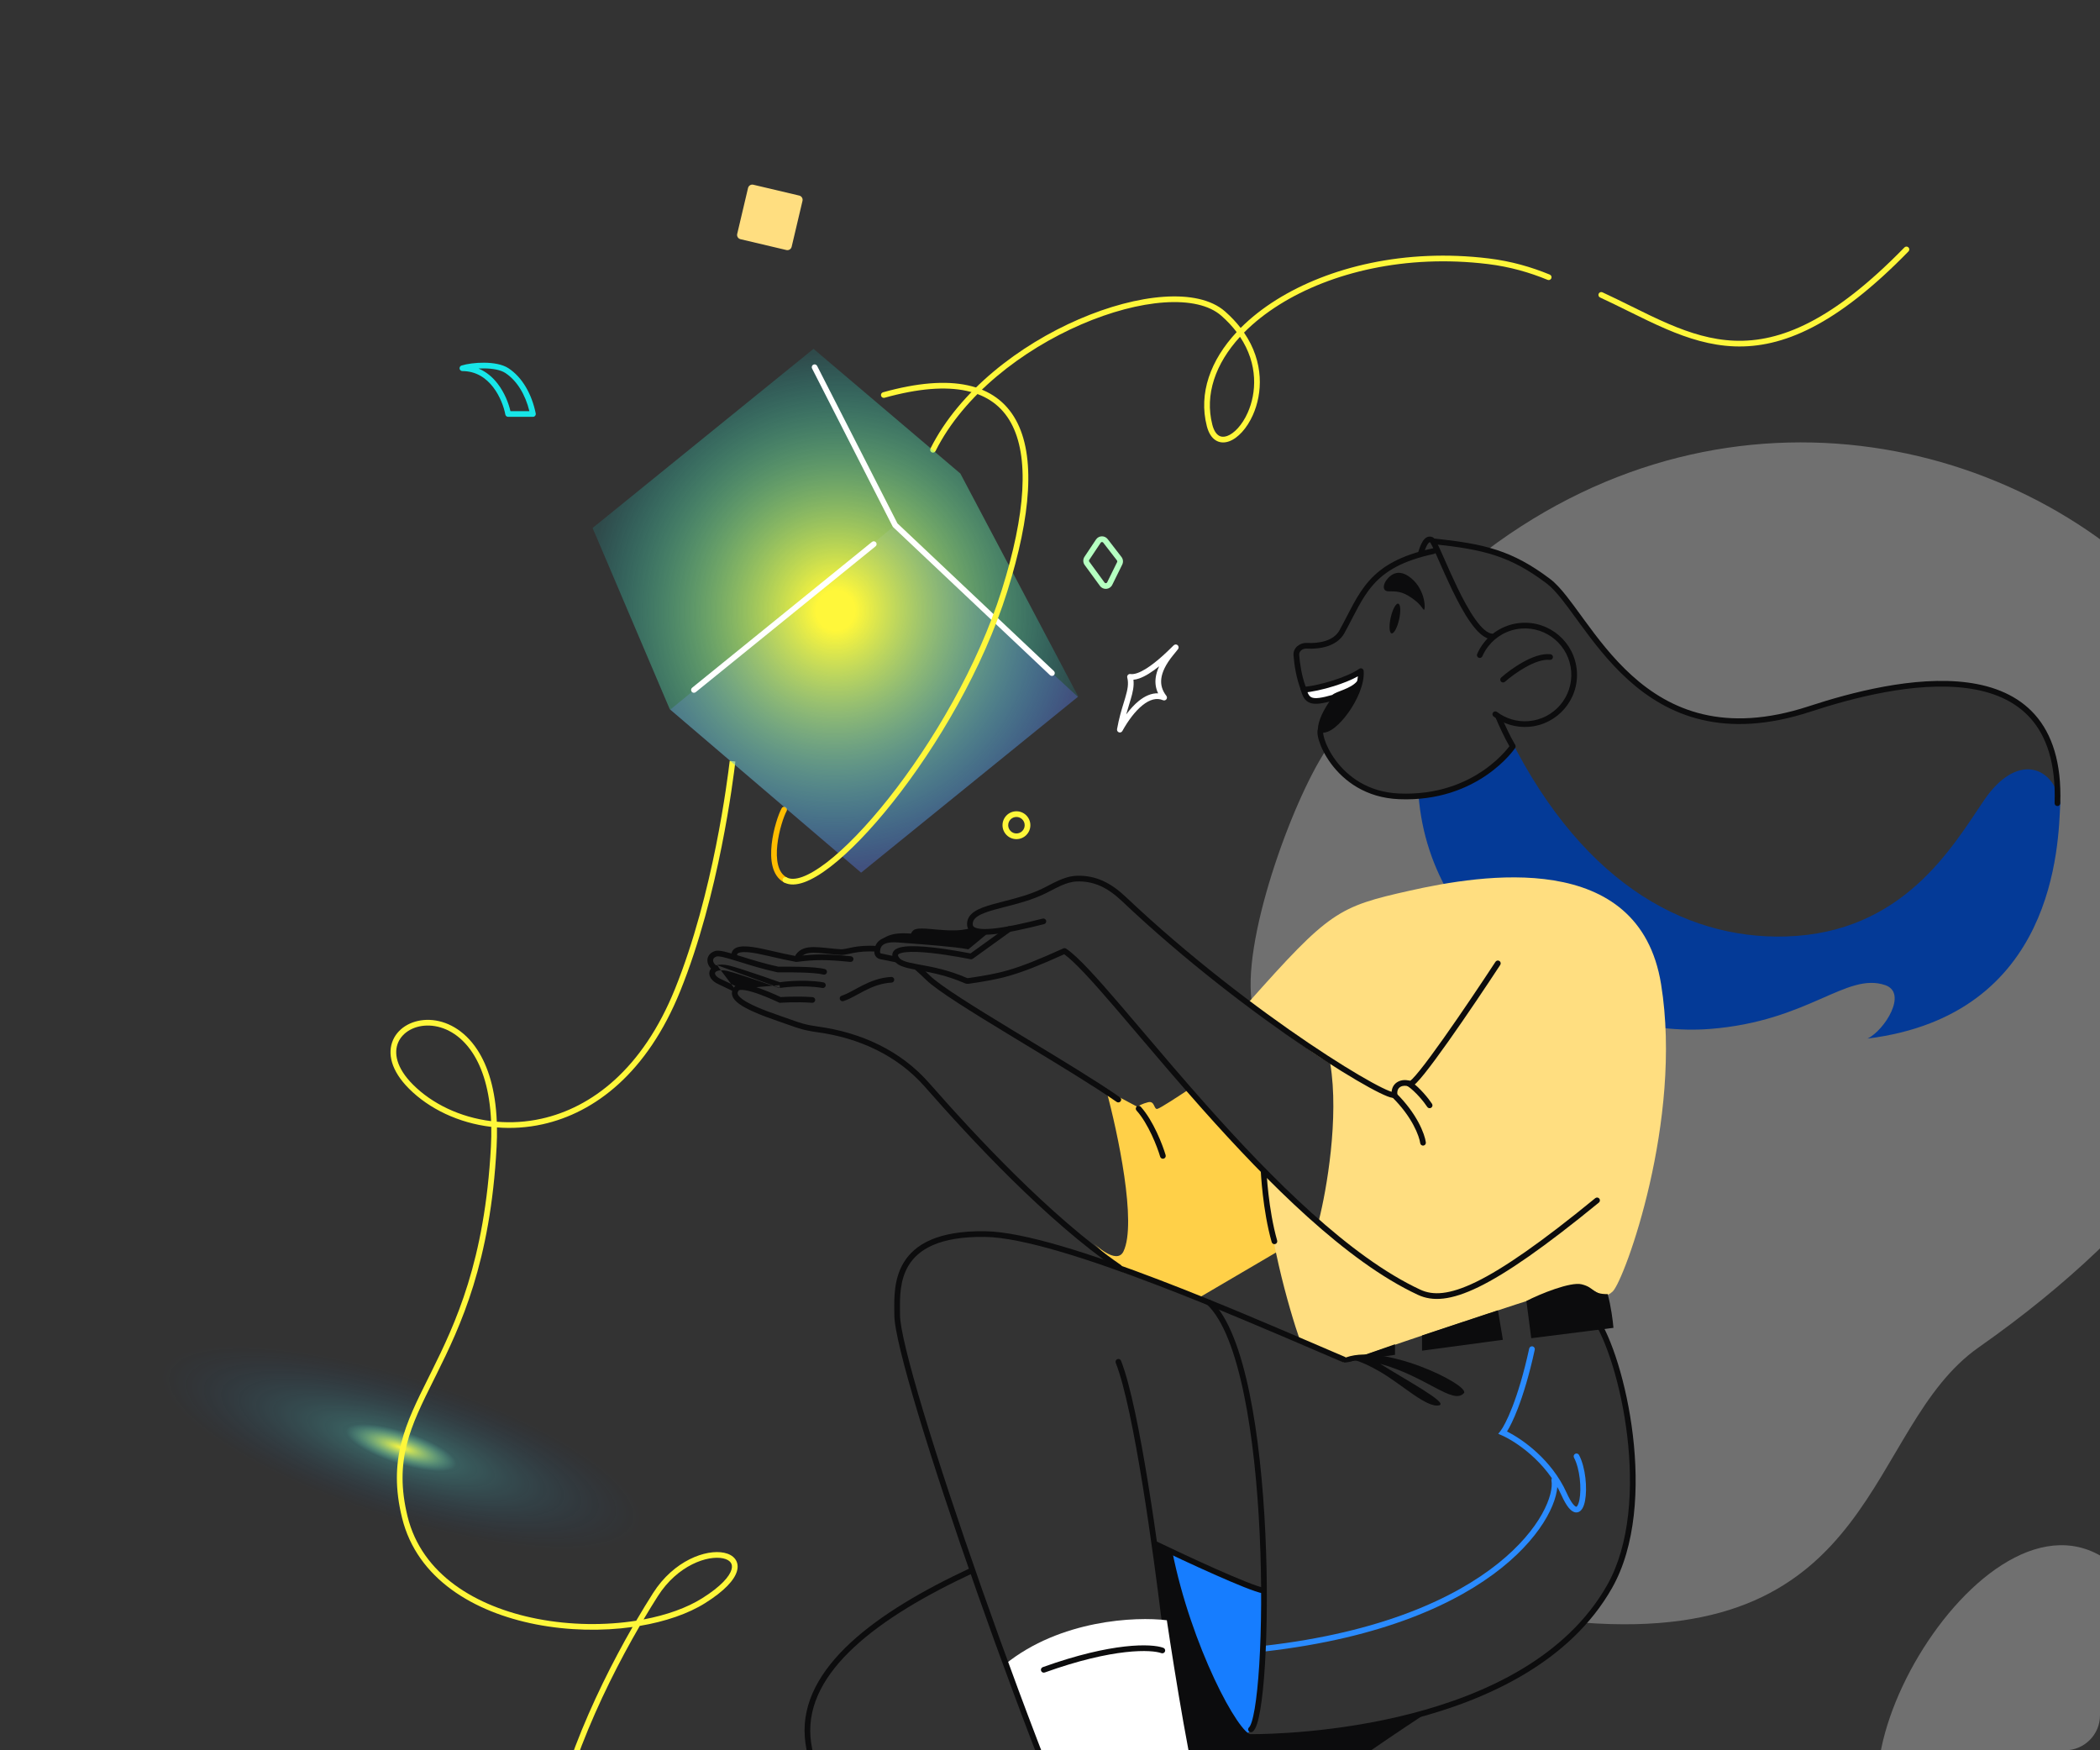 <svg fill="none" height="400" viewBox="0 0 480 400" width="480" xmlns="http://www.w3.org/2000/svg" xmlns:xlink="http://www.w3.org/1999/xlink"><rect x="0" y="0" width="480" height="400" fill="#333333" stroke="none"/><radialGradient id="a" cx="0" cy="0" gradientTransform="matrix(-4.975 15.43 -54.734 -17.649 91.708 330.828)" gradientUnits="userSpaceOnUse" r="1"><stop offset="0" stop-color="#fff73a"/><stop offset=".229" stop-color="#50fdff" stop-opacity=".21"/><stop offset="1" stop-color="#0643a3" stop-opacity="0"/></radialGradient><radialGradient id="b" cx="0" cy="0" gradientTransform="matrix(-6.129 58.638 -56.894 -5.947 190.995 139.531)" gradientUnits="userSpaceOnUse" r="1"><stop offset=".078" stop-color="#fff73a"/><stop offset="1" stop-color="#17e6e8" stop-opacity=".13"/></radialGradient><clipPath id="c"><rect height="400" rx="8" width="480"/></clipPath><g clip-path="url(#c)"><path d="m439.088 423.936c29.783 10.378 62.575-52.445 43.152-66.997-29.08-21.787-72.935 56.618-43.152 66.997z" fill="#fff" fill-opacity=".3"/><path clip-rule="evenodd" d="m436.215 56.535c.257.251.263.662.012.919-16.51 16.933-28.842 22.116-39.796 21.705-5.457-.205-10.516-1.797-15.51-3.931-2.898-1.239-5.823-2.684-8.795-4.152-2.107-1.041-4.237-2.093-6.397-3.091-.326-.151-.468-.537-.317-.863.15-.326.537-.468.862-.317 2.236 1.033 4.385 2.095 6.492 3.137 2.929 1.448 5.778 2.857 8.666 4.091 4.922 2.104 9.815 3.631 15.048 3.827 10.425.391 22.423-4.499 38.816-21.313.251-.257.662-.262.919-.012z" fill="#fff73a" fill-rule="evenodd"/><path d="m146.443 348.477c-2.748 8.521-29.481 7.528-59.71-2.219-30.229-9.748-52.507-24.557-49.759-33.079s29.481-7.528 59.71 2.219c30.229 9.747 52.506 24.557 49.759 33.079z" fill="url(#a)"/><path clip-rule="evenodd" d="m179.549 184.452c.314.173.429.568.257.883-.639 1.165-1.773 4.443-2.135 7.752-.18 1.649-.163 3.255.175 4.585.335 1.322.969 2.31 1.983 2.851.316.17.436.563.266.88-.169.317-.563.436-.879.267-1.439-.769-2.238-2.133-2.63-3.679-.391-1.538-.396-3.317-.207-5.046.377-3.446 1.552-6.895 2.287-8.235.173-.315.568-.43.883-.258z" fill="#ffbd00" fill-rule="evenodd"/><path clip-rule="evenodd" d="m268.319 149.525c-.062.075-.127.155-.194.238-1.682 2.066-2.496 3.821-2.683 5.318-.183 1.471.231 2.76 1.154 3.94.183.234.184.562.004.797-.181.235-.498.318-.771.202-1.454-.621-3.051-.165-4.714 1.178-1.659 1.339-3.254 3.47-4.58 5.867-.154.278-.486.404-.785.298-.3-.106-.479-.413-.424-.726.445-2.512 1.047-4.475 1.544-6.095.12-.392.234-.764.339-1.118.54-1.839.8-3.174.45-4.59-.053-.212.005-.436.152-.596.148-.161.367-.236.582-.201.417.067.936 0 1.551-.212.61-.209 1.274-.547 1.96-.971 1.373-.849 2.77-2.003 3.914-3.035.86-.776 1.555-1.46 1.994-1.893.146-.144.264-.261.351-.343.041-.04.083-.079.12-.11.015-.014.046-.04.083-.065.016-.01.059-.04.12-.065.029-.013.091-.037.174-.048.076-.009.251-.018.43.095.202.127.277.321.297.453.018.117 0 .209-.009.248-.019.081-.05.14-.058.157-.023.045-.048.082-.06.099-.029.042-.066.092-.105.142-.14.18-.414.517-.836 1.036zm-9.248 5.821c.173 1.469-.154 2.873-.615 4.444-.11.373-.228.758-.35 1.158-.22.716-.455 1.482-.685 2.323.894-1.203 1.863-2.266 2.877-3.084 1.36-1.098 2.872-1.807 4.416-1.738-.512-1.072-.722-2.247-.562-3.529.107-.853.374-1.738.809-2.661-.757.608-1.564 1.2-2.373 1.701-.736.455-1.49.843-2.222 1.095-.429.147-.865.252-1.295.291z" fill="#fff" fill-rule="evenodd"/><path d="m303.15 171.324c-7.841 11.761-19.773 44.585-16.846 58.715l47.893-18.938-2.333-29.092c-1.052.228-5.023.549-12.488 0s-14.401-6.142-16.226-10.685z" fill="#fff" fill-opacity=".3"/><path d="m361.904 370.827c67.905 5.211 64.283-44.611 90.358-62.898 164.516-115.378 0-267.075-112.641-182.01 1.471.555 10.286 3.346 15.616 7.548 5.378 4.238 10.078 17.944 22.917 25.647 10.738 6.443 19.574 7.78 45.642.171 26.152-7.633 39.864 1.042 43.922 9.017 2.688 5.283 3.348 22.291 1.978 25.785l-25.446 25.957-66.096 9.832-5.037 25.622-8.284 46.59c1.845 2.699 6.668 12.149 8.284 28.696 1.438 14.728-2.523 30.438-11.213 40.043z" fill="#fff" fill-opacity=".3"/><path d="m390.796 235.154c-27.613 2.123-63.819-17.729-66.569-53.5 4.907.198 14.391-3.189 21.343-10.891-.464-1.897-1.585-4.455-2.1-5.58-.089-.19-.178-.381-.266-.572 0 0 .102.213.266.572 16.823 35.887 41.101 49.542 64.76 48.832 26.838-.806 38.035-20.513 45.325-31.215s15.634-7.973 17.367.583c-.417 9.753-1.112 48.622-44.058 53.969 3.91-1.906 9.266-10.448 4.023-12.221-8.913-3.015-17.485 8.284-40.091 10.023z" fill="#043a97"/><path clip-rule="evenodd" d="m327.126 123.645c.038-.357.359-.615.716-.577 5.756.62 10.208 1.291 14.307 2.632 4.111 1.346 7.839 3.356 12.174 6.622 1.22.919 2.446 2.279 3.721 3.887 1.038 1.309 2.132 2.811 3.297 4.413.27.371.544.747.822 1.128 2.968 4.062 6.439 8.649 10.826 12.617 4.382 3.963 9.666 7.295 16.251 8.855 6.584 1.558 14.518 1.357 24.221-1.826 9.598-3.148 24.187-7.011 36.256-5.418 6.05.798 11.535 2.977 15.423 7.37 3.891 4.398 6.098 10.921 5.782 20.236-.012.358-.312.639-.671.627s-.64-.313-.628-.671c.309-9.093-1.849-15.254-5.457-19.331-3.612-4.081-8.76-6.169-14.619-6.942-11.751-1.551-26.091 2.219-35.681 5.365-9.894 3.245-18.073 3.477-24.925 1.855-6.85-1.622-12.323-5.086-16.824-9.156-4.495-4.065-8.032-8.748-11.004-12.814-.282-.386-.558-.766-.83-1.14-1.165-1.6-2.238-3.075-3.257-4.36-1.26-1.588-2.403-2.842-3.485-3.657-4.245-3.198-7.847-5.132-11.797-6.424-3.961-1.297-8.299-1.957-14.041-2.575-.357-.039-.615-.359-.577-.716z" fill="#0c0c0d" fill-rule="evenodd"/><path clip-rule="evenodd" d="m342.271 163.319c.332-.136.712.023.848.355.565 1.382 2.046 4.584 3.118 6.404.183.309.08.708-.229.89-.31.182-.708.079-.89-.23-1.116-1.892-2.623-5.157-3.202-6.571-.136-.333.023-.712.355-.848z" fill="#0c0c0d" fill-rule="evenodd"/><path d="m317.316 135.131c-1.512-.036-1.306-1.989.426-3.457 1.192-1.01 2.811-1.174 4.793.448 3.445 2.82 3.314 7.548 2.9 7.221-.414-.328-.613-1.191-2.704-2.659-2.333-1.639-3.583-1.509-5.415-1.553z" fill="#0c0c0d"/><path clip-rule="evenodd" d="m255.392 310.612c.334-.132.711.031.843.365 2.151 5.44 4.342 16.634 6.21 28.162 1.872 11.556 3.432 23.537 4.305 30.606.045.357-.209.681-.565.725s-.681-.209-.725-.565c-.872-7.063-2.43-19.025-4.298-30.559-1.874-11.562-4.047-22.607-6.136-27.891-.132-.334.032-.711.366-.843z" fill="#0c0c0d" fill-rule="evenodd"/><path clip-rule="evenodd" d="m222.581 358.705c.152.326.011.712-.315.864-10.637 4.954-20.205 10.543-26.96 16.793-6.757 6.25-10.616 13.081-10.053 20.54.513 6.793 4.855 16.673 11.703 28.469 6.829 11.765 16.086 25.333 26.314 39.47 10.226 14.135 21.413 28.826 32.098 42.836l1.074 1.408c10.289 13.491 20.067 26.311 28.001 37.329.209.291.143.697-.148.907s-.697.144-.907-.148c-7.923-11.003-17.691-23.81-27.986-37.308l-1.068-1.4c-10.683-14.008-21.88-28.712-32.117-42.862-10.236-14.149-19.523-27.758-26.385-39.579-6.843-11.789-11.338-21.901-11.876-29.024-.605-8.02 3.568-15.21 10.467-21.593 6.9-6.383 16.61-12.04 27.295-17.016.325-.152.712-.011.863.314z" fill="#0c0c0d" fill-rule="evenodd"/><path d="m264.57 253.41c.701-.191 4.86-2.91 6.851-4.246 8.906 9.582 23.035 25.68 29.731 31.51l-27.177 15.941-17.192-5.872-6.775-6.591s5.206 5.065 6.775 1.858c3.134-6.409-1.307-27.235-3.919-36.846l7.088 3.768c.292-.212 1.194-.717 2.468-1.035 1.593-.398 1.274 1.752 2.15 1.513z" fill="#ffd048"/><path d="m322.205 203.553c-16.373 3.675-18.298 4.692-37.01 25.744 4.532 3.841 14.317 11.154 18.86 13.77 2.064 12.383-.86 28.993-2.58 35.75 0 0-5.959-4.074-12.162-11.425 0 13.268 5.276 31.649 7.913 39.182l9.896 4.722c16.658-5.689 50.683-17.145 53.521-17.449 3.548-.38 5.335 3.934 8.008 1.26 2.673-2.673 16.039-39.094 11.027-70.169s-41.1-25.061-57.473-21.385z" fill="#ffde80"/><path clip-rule="evenodd" d="m168.086 174.047c-.49 4.018-3.711 30.442-12.598 52.444-7.556 18.707-19.539 27.799-31.439 30.44-3.539.785-7.065.998-10.455.726.024 1.414-.003 2.897-.085 4.453-1.391 26.363-8.187 40.814-13.781 52.059-.195.391-.388.779-.58 1.163-5.29 10.608-9.156 18.362-5.987 31.245 3.258 13.245 15.661 20.659 29.618 23.377 7.597 1.479 15.571 1.547 22.64.434 1.322-2.26 2.612-4.369 3.837-6.295 2.394-3.763 5.433-6.277 8.376-7.749 2.928-1.464 5.809-1.919 7.887-1.483 1.039.217 1.941.673 2.503 1.411.581.761.728 1.727.426 2.784-.295 1.035-1.019 2.167-2.189 3.37-1.175 1.208-2.831 2.521-5.045 3.914-3.929 2.474-9.154 4.252-14.98 5.232-9.085 15.64-19.458 38.171-20.571 57.454-.643 11.127 1.803 21.065 9.239 28.01 7.448 6.955 20.037 11.037 39.973 10.13l.059 1.298c-20.101.915-33.107-3.182-40.919-10.478-7.824-7.307-10.305-17.694-9.65-29.035 1.108-19.204 11.22-41.451 20.221-57.125-6.983.976-14.71.834-22.055-.596-14.169-2.759-27.197-10.375-30.633-24.343-3.284-13.351.777-21.492 6.053-32.069.202-.406.407-.815.612-1.229 5.552-11.16 12.268-25.43 13.647-51.548.083-1.584.108-3.087.081-4.513-7.459-.88-14.169-4.104-18.789-8.711-4.128-4.116-4.999-8.12-3.662-11.147 1.321-2.99 4.679-4.736 8.381-4.589 3.732.148 7.855 2.201 10.886 6.835 2.431 3.716 4.152 9.074 4.449 16.434 3.304.279 6.748.08 10.21-.688 11.416-2.534 23.093-11.28 30.516-29.658 8.822-21.843 12.027-48.134 12.513-52.124l.001-.002 1.29.157zm-55.836 82.167c-.311-7.086-1.978-12.144-4.23-15.587-2.821-4.313-6.574-6.117-9.85-6.247-3.305-.131-6.085 1.427-7.14 3.815-1.038 2.35-.523 5.798 3.39 9.702 4.366 4.353 10.728 7.437 17.829 8.317zm34.848 113.884c5.237-.986 9.897-2.638 13.424-4.858 2.155-1.357 3.722-2.607 4.805-3.721 1.088-1.119 1.657-2.068 1.871-2.82.209-.729.083-1.255-.209-1.639-.311-.407-.884-.748-1.737-.927-1.708-.358-4.286-.002-7.038 1.374-2.735 1.367-5.595 3.722-7.861 7.284-1.046 1.644-2.138 3.42-3.255 5.307z" fill="#fff73a" fill-rule="evenodd"/><path clip-rule="evenodd" d="m283.43 76.973c-5.629 6.142-8.089 13.22-6.328 20.079.346 1.348.883 2.096 1.434 2.457.531.348 1.182.405 1.942.137 1.575-.555 3.429-2.461 4.706-5.32 2.001-4.479 2.46-11.043-1.754-17.354zm-.768-1.079c-5.977 6.422-8.744 13.984-6.819 21.481.391 1.524 1.059 2.618 1.981 3.222.942.617 2.033.646 3.086.275 2.053-.723 4.114-3 5.461-6.016 2.196-4.916 2.629-12.073-2.023-18.849 2.274-2.304 5.002-4.463 8.125-6.413 11.706-7.31 28.797-11.54 47.632-9.245 5.02.612 9.508 1.91 13.637 3.608.332.137.712-.022.848-.354.137-.332-.022-.712-.354-.848-4.222-1.737-8.823-3.068-13.974-3.696-19.105-2.329-36.499 1.953-48.478 9.432-3.117 1.946-5.878 4.118-8.209 6.455-.988-1.28-2.167-2.542-3.559-3.766-3.154-2.775-8.18-3.755-14-3.357-5.846.4-12.617 2.197-19.403 5.132-13.558 5.864-27.326 16.336-33.938 29.546-.161.321-.031.711.29.872s.712.031.872-.29c6.43-12.847 19.906-23.146 33.292-28.935 6.686-2.892 13.311-4.641 18.975-5.029 5.69-.389 10.286.601 13.053 3.036 1.384 1.217 2.543 2.469 3.505 3.737z" fill="#fff73a" fill-rule="evenodd"/><path clip-rule="evenodd" d="m350.303 307.692c.351.076.573.423.497.773-1.278 5.882-2.666 10.315-3.886 13.473-.957 2.478-1.82 4.195-2.457 5.211 3.542 1.751 10.213 6.456 13.617 13.993.546 1.21 1.027 2.031 1.436 2.549.429.542.691.642.773.651.002.001.094.032.268-.241.177-.276.344-.74.467-1.382.242-1.27.275-3.03.067-4.812-.209-1.786-.652-3.528-1.315-4.782-.168-.317-.047-.71.27-.878s.711-.047.878.27c.768 1.45 1.24 3.367 1.458 5.239.219 1.875.193 3.773-.081 5.207-.136.71-.342 1.36-.649 1.839-.309.483-.81.912-1.509.832-.619-.07-1.165-.527-1.647-1.137-.502-.636-1.034-1.564-1.601-2.82-3.477-7.697-10.579-12.331-13.662-13.667l-.774-.335.521-.663c.522-.665 1.528-2.437 2.728-5.542 1.192-3.088 2.562-7.456 3.828-13.281.076-.35.422-.573.773-.497z" fill="#2a8bff" fill-rule="evenodd"/><path d="m289.359 413.622c5.98 0 12.322-6.071 36.261-21.844-11.578 2.273-35.834 6.451-40.229 4.986s-10.551-26.946-13.08-39.503l-8.241-4.055 6.171 46.874s13.138 13.542 19.118 13.542z" fill="#0c0c0d"/><path d="m284.696 396.12c-2.961-3.43-9.182-9.089-17.391-41.661l21.671 9.174c-.26 10.829 0 32.487-4.28 32.487z" fill="#167dff"/><path d="m266.707 370.285c-7.073-.884-24.365-.114-36.945 10.041 8.273 25.641 16.986 41.624 27.785 67.77 5.98-2.471 13.076-3.03 19.77-.511-1.137-9.283.696-21.241 2.148-27.493-1.073-1.011-3.02-3.275-4.99-8.125-1.97-4.851-6-29.809-7.768-41.682z" fill="#fff"/><path clip-rule="evenodd" d="m355.139 337.59c.353-.064.691.17.756.524.357 1.968-.34 5.029-2.312 8.541-1.987 3.54-5.314 7.623-10.36 11.663-10.095 8.081-27.081 16-54.069 19.093-.357.041-.679-.215-.72-.572s.215-.679.572-.72c26.804-3.071 43.542-10.921 53.405-18.816 4.932-3.949 8.143-7.907 10.039-11.285 1.912-3.406 2.444-6.141 2.165-7.672-.064-.353.171-.691.524-.756z" fill="#2a8bff" fill-rule="evenodd"/><path d="m328.944 321.162c-2.83.667-8.42-4.717-13.48-7.659-2.258-1.313-4.256-2.248-5.793-2.647-3.468 1.269-2.815-.295-2.815-.295 8.608-4.229 29.373 6.061 27.745 7.828-2.508 2.722-8.452-3.756-19.137-6.721 5.532 3.52 15.744 8.959 13.48 9.494z" fill="#0c0c0d"/><path d="m368.789 303.459c-.106-1.369-.567-5.056-1.325-7.708-3.79 0-2.781-1.451-5.939-2.241-2.526-.631-9.472 2.173-12.63 3.804l1.103 8.512z" fill="#0c0c0d"/><path d="m343.515 306.194-1.127-6.739-17.349 5.746v3.471z" fill="#0c0c0d"/><path d="m318.856 309.623v-2.408l-11.852 4.136z" fill="#0c0c0d"/><path clip-rule="evenodd" d="m178.436 227.864c-.06-.028-.135-.064-.225-.106-.242-.113-.589-.272-1.008-.458-.838-.372-1.974-.852-3.154-1.283-1.173-.428-2.42-.818-3.473-.995-.524-.088-1.035-.13-1.48-.082-.433.047-.916.192-1.237.587-.48.59-.709 1.289-.465 2.049.224.697.812 1.318 1.627 1.901 1.641 1.173 4.592 2.456 9.08 3.98.835.283 1.537.534 2.166.759 2.235.798 3.539 1.264 6.563 1.681 9.511 1.311 18.25 5.282 24.545 12.445 10.555 12.01 27.676 30.52 44.077 41.816.296.203.7.129.904-.167s.129-.7-.167-.904c-16.254-11.194-33.281-29.592-43.838-41.604-6.542-7.443-15.591-11.529-25.343-12.874-2.885-.397-4.065-.819-6.265-1.604-.634-.227-1.354-.484-2.224-.779-4.491-1.525-7.274-2.758-8.742-3.807-.739-.528-1.05-.945-1.145-1.241-.076-.235-.045-.486.236-.831.005-.007.078-.083.368-.114.277-.03.655-.008 1.125.071.934.157 2.093.515 3.243.934 1.143.418 2.249.885 3.072 1.25.411.182.749.338.985.448.118.055.21.098.272.128l.07.034.018.008.005.003c.103.05.218.072.332.063h.009l.03-.003c.026-.001.065-.004.117-.007.104-.007.257-.017.453-.027.392-.021.954-.046 1.634-.063 1.36-.033 3.181-.033 5.035.1.358.026.669-.243.695-.601.025-.358-.244-.67-.602-.695-1.91-.138-3.775-.138-5.16-.103-.694.017-1.269.042-1.671.064-.198.01-.354.02-.462.027z" fill="#0c0c0d" fill-rule="evenodd"/><path d="m208.261 213.357c-.652 0-5.002-.615-7.034 1.739 1.926-1.017 13.954.423 19.727 1.27l4.213-3.277-3.478-.936c-4.67 1.375-11.477-.797-12.909.454-.493.431-.519.75-.519.75z" fill="#0c0c0d"/><path d="m307.543 155.55c-1.734 2.16-6.877 7.925-6.282 11.999 1.327-1.729 2.447-.962 3.129-1.608 6.097-5.775 6.713-10.216 6.563-12.173z" fill="#0c0c0d"/><path clip-rule="evenodd" d="m347.736 143.648c-3.098.239-5.781 1.783-7.553 4.055-.543.695-1.001 1.459-1.358 2.274-.144.329-.527.478-.856.334s-.478-.527-.334-.856c.401-.915.914-1.772 1.523-2.552 1.987-2.548 5.001-4.283 8.478-4.551 6.558-.504 12.283 4.403 12.788 10.962.504 6.558-4.404 12.283-10.962 12.787-3.005.232-5.837-.674-8.07-2.354-.287-.216-.344-.624-.128-.911s.623-.344.91-.128c1.99 1.497 4.511 2.303 7.189 2.097 5.842-.449 10.214-5.549 9.765-11.392-.45-5.842-5.55-10.214-11.392-9.765z" fill="#0c0c0d" fill-rule="evenodd"/><path d="m305.117 159.454c-5.139 1.489-6.6.91-7.347-2.075 1.493.368 6.244.123 13.305-3.794-.134.934-.682 2.897-1.805 3.275-1.122.378-3.329 1.766-4.153 2.594z" fill="#fff"/><g fill="#0c0c0d"><path clip-rule="evenodd" d="m311.042 155.71c.269.239.293.649.055.918-.953 1.071-2.316 1.711-3.453 2.175-.273.111-.521.207-.752.297-.283.11-.54.21-.79.316-.454.194-.701.338-.806.444l-.119.119-.161.047c-1.296.375-2.361.629-3.24.745-.875.115-1.622.101-2.252-.108-1.35-.448-1.863-1.672-2.237-3.17-.087-.349.125-.702.473-.789s.701.125.788.473c.372 1.487.748 2.04 1.385 2.252.364.12.886.156 1.673.053.753-.099 1.7-.319 2.906-.664.3-.246.701-.436 1.081-.598.252-.107.554-.225.863-.346.234-.091.473-.184.697-.275 1.123-.458 2.235-1.006 2.972-1.835.238-.268.649-.292.917-.054z" fill-rule="evenodd"/><path clip-rule="evenodd" d="m328.28 125.816c.075.351-.149.696-.5.771-7.24 1.541-11.159 3.965-13.854 6.99-1.359 1.524-2.425 3.222-3.451 5.088-.49.892-.968 1.816-1.466 2.778-.023.044-.046.089-.069.134-.521 1.008-1.064 2.053-1.657 3.128-.846 1.534-2.28 2.455-3.834 2.969-1.552.513-3.27.638-4.787.553-1.013-.058-1.769.668-1.706 1.45.155 1.932.541 4.687 1.488 7.257 1.622-.182 3.867-.682 6.08-1.374 2.45-.765 4.775-1.737 6.146-2.71.191-.136.44-.158.652-.059.212.1.354.306.372.539.114 1.477-.257 3.136-.883 4.75-.628 1.622-1.532 3.245-2.534 4.666-.999 1.418-2.115 2.66-3.182 3.505-.532.422-1.072.761-1.596.967-.345.135-.708.222-1.068.221.009.323.097.819.294 1.454.408 1.315 1.246 3.095 2.588 4.9 2.676 3.6 7.322 7.255 14.51 7.552 8.765.362 15.125-2.437 19.294-5.316 2.086-1.442 3.625-2.905 4.64-4.004.507-.549.882-1.007 1.129-1.325.124-.158.215-.282.275-.365.029-.041.051-.072.065-.092l.015-.021.003-.005c.2-.298.603-.378.901-.179.299.2.379.604.179.902l-.492-.329c.492.329.492.329.492.33l-.001.001-.002.002-.006.009-.021.031c-.018.026-.044.063-.078.111-.069.095-.169.231-.303.403-.268.344-.667.83-1.201 1.409-1.068 1.157-2.678 2.686-4.857 4.191-4.361 3.013-10.995 5.922-20.086 5.546-7.658-.316-12.641-4.23-15.5-8.076-1.425-1.917-2.332-3.829-2.786-5.29-.224-.724-.349-1.371-.353-1.87-.002-.242.023-.507.121-.739.106-.249.345-.546.764-.578.078-.006.155.002.23.023.158.045.409.039.778-.106.366-.144.794-.402 1.265-.776.941-.746 1.975-1.886 2.927-3.235.95-1.347 1.799-2.877 2.384-4.387.414-1.068.687-2.105.78-3.047-1.503.844-3.485 1.619-5.467 2.238-2.493.779-5.075 1.338-6.849 1.475-.283.021-.548-.144-.653-.408-1.143-2.868-1.581-5.984-1.75-8.088-.143-1.788 1.515-2.939 3.076-2.851 1.406.079 2.951-.041 4.305-.489 1.35-.447 2.463-1.202 3.104-2.363.584-1.057 1.119-2.089 1.64-3.097.024-.047.048-.093.072-.14.496-.957.981-1.895 1.479-2.802 1.047-1.903 2.167-3.697 3.619-5.326 2.924-3.282 7.118-5.814 14.554-7.397.351-.074.696.15.771.501z" fill-rule="evenodd"/><path clip-rule="evenodd" d="m348.735 152.456c-1.936 1.077-3.711 2.436-4.744 3.352-.269.239-.68.214-.918-.055s-.213-.679.055-.917c1.092-.968 2.943-2.385 4.975-3.516 2.001-1.114 4.312-2.025 6.276-1.805.357.04.614.361.574.718s-.362.613-.719.574c-1.532-.172-3.533.555-5.499 1.649z" fill-rule="evenodd"/><path clip-rule="evenodd" d="m206.536 288.58c2.52-4.195 7.835-7.365 18.697-7.198 4.387.068 10.422 1.358 17.289 3.364 6.881 2.011 14.648 4.758 22.52 7.771 13.196 5.05 26.715 10.861 36.878 15.229 1.962.843 3.799 1.632 5.484 2.352.33.141.484.523.343.853s-.523.484-.853.343c-1.69-.722-3.529-1.513-5.493-2.357-10.165-4.368-23.655-10.166-36.823-15.206-7.856-3.007-15.588-5.74-22.421-7.737-6.847-2.001-12.742-3.247-16.944-3.312-10.614-.163-15.375 2.925-17.563 6.568-2.006 3.34-1.967 7.29-1.937 10.283.003.347.007.681.007 1 0 1.433.488 4.162 1.42 7.991.926 3.804 2.273 8.629 3.954 14.214 3.361 11.169 8.051 25.354 13.362 40.451 10.624 30.201 23.72 64.009 33.62 84.582.155.324.019.712-.304.868-.324.155-.712.019-.868-.304-9.932-20.64-23.046-54.502-33.674-84.714-5.315-15.109-10.012-29.315-13.381-40.508-1.684-5.596-3.038-10.446-3.972-14.281-.927-3.811-1.457-6.687-1.457-8.299 0-.305-.004-.632-.008-.977-.035-2.96-.086-7.296 2.124-10.976z" fill-rule="evenodd"/><path clip-rule="evenodd" d="m275.905 297.244c.247-.261.658-.272.919-.025 2.017 1.911 3.718 4.842 5.157 8.448 1.442 3.617 2.641 7.964 3.627 12.757 1.972 9.587 3.106 21.021 3.621 32.096.514 11.077.409 21.816-.104 30.021-.256 4.1-.615 7.58-1.053 10.158-.218 1.288-.459 2.367-.722 3.193-.132.412-.274.776-.428 1.076-.15.291-.335.569-.574.764-.277.227-.687.186-.914-.092-.228-.278-.187-.687.091-.914.04-.033.126-.13.241-.353.11-.214.227-.505.345-.876.237-.744.466-1.756.68-3.015.426-2.515.782-5.944 1.037-10.023.509-8.152.614-18.843.102-29.879-.512-11.037-1.642-22.397-3.596-31.894-.976-4.748-2.156-9.016-3.561-12.537-1.408-3.531-3.023-6.262-4.843-7.986-.261-.247-.272-.659-.025-.919z" fill-rule="evenodd"/><path clip-rule="evenodd" d="m263.526 352.584c.156-.324.544-.459.867-.303 3.424 1.651 8.766 4.164 13.66 6.336 2.447 1.086 4.778 2.085 6.699 2.847 1.944.772 3.408 1.276 4.154 1.408.353.063.589.4.527.753-.062.354-.4.59-.753.527-.899-.158-2.486-.717-4.408-1.479-1.944-.772-4.292-1.778-6.747-2.868-4.91-2.179-10.264-4.698-13.696-6.354-.324-.156-.459-.544-.303-.867z" fill-rule="evenodd"/><path clip-rule="evenodd" d="m364.159 300.667c.293-.207.699-.137.906.157 1.609 2.285 3.293 6.115 4.749 10.827 1.46 4.727 2.705 10.388 3.415 16.368 1.418 11.932.72 25.254-4.78 34.928-9.568 16.827-28.336 25.475-45.572 29.926-17.259 4.457-33.135 4.746-37.121 4.746-.366 0-.714-.147-1.018-.334-.311-.193-.632-.462-.958-.787-.651-.65-1.383-1.581-2.165-2.737-1.567-2.316-3.391-5.612-5.242-9.571-3.705-7.92-7.553-18.557-9.708-29.44-.07-.352.159-.694.511-.764.352-.069.694.16.764.512 2.131 10.764 5.943 21.3 9.61 29.141 1.834 3.921 3.625 7.152 5.142 9.394.76 1.123 1.438 1.978 2.006 2.544.285.284.526.48.723.602.205.126.31.14.335.14 3.939 0 19.69-.287 36.796-4.705 17.129-4.423 35.463-12.948 44.767-29.31 5.295-9.313 6.025-22.299 4.619-34.132-.701-5.902-1.93-11.486-3.366-16.137-1.441-4.664-3.077-8.342-4.57-10.463-.207-.293-.137-.699.157-.905z" fill-rule="evenodd"/><path clip-rule="evenodd" d="m246.123 200.143c4.339-.146 7.826 1.64 11.197 4.829 14.506 13.724 29.996 25.43 41.832 33.419 5.918 3.995 10.914 7.054 14.411 8.97 1.752.96 3.108 1.622 4.008 1.973.205.08.376.139.515.182.075-1.067.624-1.855 1.424-2.293.838-.46 1.883-.5 2.801-.194.113-.079.274-.219.488-.431.455-.453 1.061-1.154 1.789-2.06 1.451-1.809 3.336-4.374 5.379-7.26 4.085-5.768 8.78-12.778 11.856-17.473.197-.3.6-.384.9-.188.3.197.384.6.187.9-3.081 4.703-7.784 11.727-11.882 17.512-2.047 2.891-3.95 5.483-5.426 7.322-.736.917-1.378 1.663-1.886 2.169-.251.249-.491.462-.709.608-.107.072-.235.145-.376.191-.133.044-.357.089-.598-.008-.657-.262-1.386-.23-1.898.051-.467.256-.828.755-.747 1.653.012.127-.001.286-.083.446-.084.164-.213.275-.344.342-.23.118-.475.11-.625.095-.332-.033-.76-.167-1.237-.353-.98-.382-2.395-1.076-4.161-2.044-3.542-1.941-8.574-5.023-14.514-9.032-11.881-8.02-27.429-19.769-41.998-33.553-3.207-3.035-6.373-4.604-10.259-4.474-1.229.041-2.407.41-3.599.934-.765.336-1.494.715-2.243 1.104-.444.23-.895.465-1.364.696-3.028 1.49-6.388 2.351-9.267 3.089-.822.211-1.605.412-2.33.614-1.667.465-2.993.929-3.877 1.512-.434.286-.73.581-.91.89-.175.299-.261.641-.227 1.065.016.19.087.326.224.445.153.135.411.266.816.364.817.197 2.029.211 3.568.061 3.06-.3 7.157-1.22 11.377-2.284.348-.087.701.124.789.472s-.123.701-.471.789c-4.218 1.063-8.4 2.007-11.568 2.316-1.575.154-2.964.159-3.999-.09-.521-.126-1.001-.327-1.37-.65-.385-.338-.618-.785-.661-1.318-.055-.678.084-1.288.4-1.828.311-.53.773-.959 1.317-1.317 1.071-.707 2.577-1.214 4.242-1.679.775-.217 1.593-.427 2.439-.643 2.863-.735 6.04-1.55 8.934-2.975.414-.203.841-.425 1.277-.651.78-.405 1.585-.823 2.381-1.172 1.267-.557 2.618-.994 4.078-1.043zm72.38 49.463s-.003 0-.009 0c.006-.001.009 0 .009 0z" fill-rule="evenodd"/><path clip-rule="evenodd" d="m321.482 247.256c.2-.298.604-.378.902-.178 2.158 1.446 4.239 4.111 4.934 5.182.196.301.11.704-.191.899-.301.196-.704.11-.899-.191-.652-1.004-2.619-3.505-4.568-4.81-.298-.2-.377-.604-.178-.902zm-3.383 2.467c.251-.257.663-.262.919-.011 4.909 4.799 6.645 9.5 6.891 11.367.047.356-.204.682-.56.729s-.682-.204-.729-.56c-.201-1.527-1.771-5.972-6.51-10.606-.257-.251-.262-.663-.011-.919z" fill-rule="evenodd"/><path clip-rule="evenodd" d="m259.821 252.874c.267-.24.677-.219.918.048 1.464 1.627 2.713 3.819 3.676 5.868.967 2.055 1.665 4.009 2.015 5.192.102.345-.095.706-.439.808s-.706-.095-.808-.439c-.331-1.121-1.006-3.014-1.944-5.008-.941-2.001-2.126-4.062-3.467-5.551-.24-.267-.218-.678.049-.918z" fill-rule="evenodd"/><path clip-rule="evenodd" d="m194.906 216.486c1.336-.251 3.103-.47 5.634-.288.358.026.627.337.601.695s-.337.628-.695.602c-2.4-.173-4.053.034-5.299.269-.314.059-.604.121-.879.179-.031.007-.061.013-.092.02-.239.051-.471.101-.69.143-.492.094-.974.162-1.455.128-1.022-.074-1.966-.171-2.822-.259-.208-.021-.411-.042-.609-.062-1.02-.102-1.892-.177-2.649-.174-1.501.008-2.393.323-3.004 1.207-.204.295-.609.369-.905.165-.295-.204-.369-.609-.165-.904.966-1.397 2.39-1.759 4.068-1.768.833-.004 1.768.079 2.785.181.203.02.409.041.62.063.855.088 1.774.182 2.775.254.306.022.652-.019 1.116-.108.204-.039.421-.085.663-.137.03-.007.061-.013.092-.02.276-.059.579-.123.91-.186zm14.227 4.217c.236-.27.647-.297.917-.06.772.677 1.617 1.46 2.551 2.369 1.181 1.15 3.69 2.923 7.045 5.096 3.336 2.161 7.453 4.684 11.808 7.328 1.147.696 2.311 1.401 3.481 2.109 7.704 4.665 15.689 9.501 21.053 13.214.295.205.369.61.165.905-.205.295-.61.369-.905.164-5.328-3.689-13.272-8.499-20.982-13.168-1.171-.709-2.336-1.415-3.486-2.113-4.355-2.643-8.487-5.175-11.841-7.348-3.335-2.161-5.956-4.001-7.245-5.255-.921-.896-1.749-1.665-2.501-2.324-.27-.237-.297-.647-.06-.917z" fill-rule="evenodd"/><path clip-rule="evenodd" d="m204.398 223.873c.02.359-.254.665-.613.685-2.357.131-4.354.937-6.139 1.843-.56.284-1.08.567-1.588.844-.317.173-.629.343-.943.509-.796.421-1.579.802-2.343 1.034-.343.105-.706-.089-.811-.432-.104-.344.089-.707.433-.811.638-.195 1.329-.525 2.113-.94.284-.15.584-.314.897-.484.525-.286 1.083-.59 1.653-.88 1.854-.94 4.038-1.836 6.656-1.981.359-.02.666.255.685.613z" fill-rule="evenodd"/><path clip-rule="evenodd" d="m177.917 220.921c-3.115-.67-5.987-1.563-8.359-2.302-.25-.077-.494-.153-.732-.227-1.251-.387-2.357-.72-3.247-.921-.446-.1-.856-.172-1.214-.199-.347-.026-.708-.015-1.021.099-.65.235-1.125.606-1.399 1.091-.273.483-.305 1.007-.209 1.47.095.459.319.88.595 1.212.271.324.636.613 1.052.734.344.1.705-.098.805-.443.101-.345-.098-.705-.442-.806-.095-.027-.255-.124-.417-.318-.156-.188-.274-.419-.32-.643-.046-.22-.021-.41.068-.566.088-.156.28-.353.71-.509.057-.021.2-.045.481-.024.269.02.609.077 1.025.17.832.188 1.89.506 3.149.895.237.074.481.15.731.227 2.386.743 5.338 1.661 8.539 2.345.045.01.091.015.136.015.224 0 .488-.001.782-.002 1.135-.005 2.736-.011 4.361.032 2.068.053 4.089.184 5.221.471.348.088.702-.123.79-.471s-.123-.702-.471-.79c-1.294-.327-3.458-.457-5.506-.51-1.647-.043-3.275-.037-4.409-.032-.261.001-.496.002-.699.002z" fill-rule="evenodd"/><path clip-rule="evenodd" d="m167.773 216.911c.606-.524 1.635-.713 3.189-.601 1.393.101 3.053.457 4.907.881.284.065.573.131.868.199 1.616.373 3.389.781 5.319 1.134 4.403-.547 6.827-.541 12.436.011.357.035.618.353.583.71-.035.358-.353.619-.711.584-5.578-.549-7.897-.548-12.246-.002-.066.008-.132.006-.197-.006-2-.363-3.838-.786-5.482-1.165-.293-.068-.579-.134-.86-.198-1.869-.427-3.433-.759-4.71-.851-1.506-.109-2.061.127-2.246.287-.127.11-.172.271-.122.651.046.356-.205.682-.56.729-.356.046-.683-.204-.729-.56-.058-.443-.104-1.228.561-1.803z" fill-rule="evenodd"/><path clip-rule="evenodd" d="m163.869 220.566c.71-.177 1.601-.168 2.638.062 1.304.291 4.297 1.275 6.92 2.17 1.321.451 2.563.884 3.474 1.204.456.161.829.293 1.089.385l.251.089c.022-.003.045-.007.071-.01.152-.021.373-.051.652-.083.559-.065 1.354-.143 2.304-.195 1.895-.103 4.426-.104 6.931.314.355.059.594.394.535.748s-.394.593-.749.534c-2.377-.397-4.804-.398-6.646-.298-.919.051-1.688.126-2.225.188-.268.031-.479.059-.621.079-.071.01-.125.018-.161.024l-.04.006-.009.001-.002.001s0 0-.104-.642l-.219.612c.103.037.214.047.323.03m-10.278.254-.295.579-.091-.046c-.059-.03-.144-.074-.252-.128-.215-.108-.517-.26-.863-.431-.694-.343-1.559-.761-2.26-1.073-.811-.362-1.422-.843-1.776-1.399-.362-.567-.461-1.233-.169-1.834.283-.584.866-.964 1.572-1.141m4.134 5.473-.295.579c.319.163.711.036.874-.284.164-.319.037-.711-.283-.874zm10.174-.896-.219.612-.403-.143c-.258-.092-.63-.223-1.085-.383-.909-.32-2.147-.751-3.463-1.2-2.652-.905-5.565-1.861-6.783-2.132-.901-.2-1.579-.185-2.039-.069-.465.116-.654.315-.718.447-.056.114-.076.299.095.567.178.279.553.618 1.209.91.725.323 1.609.751 2.307 1.096.349.173.654.326.872.435.109.055.196.099.256.13l.093.047-.296.579" fill-rule="evenodd"/><path clip-rule="evenodd" d="m225.49 212.679c.229.276.191.686-.086.915l-4.064 3.363-.3-.056c-2.752-.52-9.247-1.016-14.407-1.41-.476-.037-.942-.072-1.392-.107-2.068-.159-3.042.226-3.508.64-.454.404-.572.966-.585 1.571-.003.133.105.291.292.329l3.685.745c.352.071.58.414.509.766-.072.352-.415.58-.766.508l-3.686-.745c-.746-.151-1.352-.812-1.334-1.631.016-.72.156-1.745 1.021-2.515.855-.759 2.263-1.134 4.472-.964.457.035.931.071 1.419.108 4.95.378 11.246.859 14.219 1.373l3.596-2.977c.277-.228.686-.19.915.087z" fill-rule="evenodd"/><path clip-rule="evenodd" d="m231.219 211.923c.209.292.143.698-.148.908-1.81 1.303-3.991 2.873-5.718 4.118l-3.002 2.162-.001.001-.38-.528-.132.637-.012-.003-.039-.008-.151-.031c-.134-.026-.329-.065-.578-.114-.498-.096-1.209-.23-2.06-.378-1.701-.298-3.953-.654-6.166-.891-2.227-.238-4.366-.35-5.863-.18-.763.087-1.265.239-1.532.414-.122.08-.159.142-.171.171-.01.023-.027.08.009.205.141.493.498.856 1.252 1.169.779.324 1.858.545 3.278.806.167.03.338.062.513.093 2.754.502 6.443 1.174 10.711 3.034.065.028.139.037.203.028 3.67-.54 6.289-.956 9.403-1.873 3.117-.919 6.747-2.345 12.414-4.921.203-.093.439-.074.626.048 1.328.873 3.075 2.527 5.151 4.727 2.088 2.212 4.55 5.02 7.314 8.241 1.591 1.855 3.283 3.847 5.064 5.943 4.412 5.194 9.368 11.028 14.684 17.001 14.944 16.789 32.614 34.533 48.773 42.041 2.823 1.312 6.552 1.231 12.764-1.801 6.216-3.033 14.792-8.96 27.209-19.119.277-.227.687-.186.914.092.228.278.187.687-.091.914-12.43 10.17-21.102 16.178-27.462 19.282-6.365 3.105-10.542 3.363-13.882 1.811-16.436-7.637-34.269-25.585-49.196-42.356-5.327-5.985-10.299-11.838-14.714-17.035-1.778-2.094-3.466-4.08-5.05-5.926-2.762-3.219-5.207-6.008-7.272-8.196-1.913-2.026-3.467-3.502-4.629-4.332-5.496 2.49-9.109 3.907-12.25 4.833-3.209.945-5.909 1.372-9.58 1.912-.31.046-.63.001-.912-.123-4.127-1.797-7.686-2.446-10.436-2.948-.171-.031-.34-.062-.505-.092-1.387-.255-2.611-.497-3.541-.884-.955-.397-1.713-.995-2.003-2.012-.101-.353-.102-.715.038-1.056.138-.335.385-.583.661-.765.532-.348 1.288-.525 2.098-.617 1.648-.188 3.908-.061 6.148.179 2.253.241 4.536.602 6.252.902.859.15 1.578.285 2.083.383.211.041.385.076.516.102l2.772-1.997c1.728-1.245 3.908-2.815 5.718-4.118.292-.21.698-.144.908.147zm-9.249 6.661-.132.637c.178.037.364-.003.512-.109z" fill-rule="evenodd"/><path clip-rule="evenodd" d="m289.487 267.696v.006l.001.018.004.072c.003.065.008.161.016.286.014.25.038.617.072 1.08.069.925.183 2.236.36 3.77.356 3.073.966 7.024 1.982 10.58.099.345-.101.705-.446.803-.345.099-.705-.101-.804-.446-1.044-3.654-1.664-7.684-2.023-10.788-.18-1.555-.295-2.883-.365-3.823-.035-.47-.059-.843-.074-1.1-.008-.128-.013-.227-.017-.294l-.004-.077v-.02l-.001-.007s0 0 .649-.03l-.649.03c-.016-.358.261-.663.62-.679.358-.017.662.261.679.619z" fill-rule="evenodd"/><path clip-rule="evenodd" d="m257.224 377.577c-4.433.5-10.551 1.816-18.432 4.647-.338.121-.71-.054-.832-.392-.121-.338.054-.71.392-.832 7.96-2.859 14.177-4.202 18.727-4.715 4.522-.509 7.461-.206 8.823.296.337.124.509.498.385.835-.124.336-.498.509-.835.385-1.073-.396-3.766-.727-8.228-.224z" fill-rule="evenodd"/><path clip-rule="evenodd" d="m326.257 124.463c-.356.582-.646 1.441-.881 2.227-.102.344-.464.539-.808.436s-.54-.465-.437-.809c.232-.778.563-1.788 1.016-2.531.225-.369.522-.742.915-.965.437-.247.943-.277 1.445-.026.157.078.269.198.335.275.076.089.149.193.218.301.137.216.29.496.453.821.328.652.731 1.541 1.189 2.574.171.385.35.791.536 1.214.82 1.86 1.786 4.052 2.842 6.24 1.297 2.69 2.715 5.341 4.141 7.337.714.998 1.413 1.81 2.082 2.377.676.573 1.265.85 1.764.885.358.026.628.337.602.695-.025.358-.336.627-.694.602-.89-.063-1.736-.532-2.512-1.19-.783-.664-1.554-1.57-2.299-2.613-1.492-2.089-2.949-4.821-4.255-7.528-1.067-2.211-2.044-4.428-2.864-6.288-.185-.421-.363-.823-.531-1.204-.46-1.035-.85-1.897-1.162-2.516-.156-.311-.286-.547-.388-.707-.041-.064-.072-.108-.095-.137-.072-.024-.114-.01-.167.02-.111.062-.266.216-.445.51zm.582-.564s.002.001.005.005c-.003-.003-.005-.005-.005-.005z" fill-rule="evenodd"/><path d="m319.797 141.571c-.421 1.875-1.193 3.299-1.724 3.18s-.62-1.736-.199-3.612c.421-1.875 1.193-3.298 1.724-3.179s.62 1.736.199 3.611z"/></g><path d="m204.232 120.349-51.026 41.828 43.615 37.257 49.541-40.179z" fill="#7f52ff" fill-opacity=".29"/><path d="m153.087 162.075-17.635-41.413 50.494-40.937 33.567 28.495 26.943 50.966-49.626 40.234z" fill="url(#b)"/><path clip-rule="evenodd" d="m185.897 83.34c.32-.163.711-.036.874.284l18.356 35.983 35.762 33.749c.261.246.273.658.027.919s-.658.273-.919.026l-35.844-33.826c-.055-.051-.1-.111-.133-.177l-18.407-36.084c-.163-.32-.036-.711.284-.874z" fill="#fff" fill-rule="evenodd"/><path clip-rule="evenodd" d="m200.222 123.941c.226.279.183.688-.096.914l-41.106 33.326c-.279.226-.688.184-.914-.095s-.183-.688.095-.914l41.107-33.327c.278-.226.688-.183.914.096z" fill="#fff" fill-rule="evenodd"/><path clip-rule="evenodd" d="m220.899 89.323c-4.765-1.028-10.963-.58-18.714 1.582-.346.096-.704-.106-.8-.452-.097-.346.105-.704.451-.801 7.857-2.191 14.285-2.691 19.337-1.6 5.08 1.096 8.747 3.797 11.028 7.928 2.266 4.104 3.134 9.559 2.762 16.136-.371 6.583-1.987 14.343-4.745 23.102-5.524 17.546-15.965 35.268-26.087 48.038-5.061 6.384-10.062 11.556-14.353 14.855-2.144 1.647-4.138 2.849-5.896 3.491-1.745.637-3.369.761-4.667.067-.317-.17-.436-.563-.267-.88s.563-.436.879-.267c.824.441 2.013.442 3.609-.141 1.584-.578 3.459-1.694 5.549-3.301 4.177-3.21 9.103-8.294 14.127-14.632 10.046-12.673 20.399-30.257 25.866-47.621 2.738-8.696 4.324-16.345 4.688-22.784.363-6.446-.5-11.627-2.603-15.434-2.088-3.78-5.427-6.263-10.164-7.286z" fill="#fff73a" fill-rule="evenodd"/><path clip-rule="evenodd" d="m252.16 124.004c-.146-.189-.435-.179-.568.02l-2.624 3.935c-.081.122-.078.282.009.401l3.492 4.774c.155.213.48.184.596-.052l2.281-4.63c.059-.12.045-.263-.037-.369zm-1.65-.701c.626-.939 1.989-.986 2.679-.093l3.149 4.079c.385.498.452 1.172.174 1.737l-2.281 4.631c-.547 1.112-2.08 1.245-2.812.245l-3.491-4.775c-.409-.559-.426-1.313-.041-1.889z" fill="#b5ffc1" fill-rule="evenodd"/><path clip-rule="evenodd" d="m232.328 186.705c-1.04 0-1.883.844-1.883 1.884s.843 1.884 1.883 1.884c1.041 0 1.884-.844 1.884-1.884s-.843-1.884-1.884-1.884zm-3.183 1.884c0-1.758 1.425-3.184 3.183-3.184 1.759 0 3.184 1.426 3.184 3.184s-1.425 3.184-3.184 3.184c-1.758 0-3.183-1.426-3.183-3.184z" fill="#fff73a" fill-rule="evenodd"/><path clip-rule="evenodd" d="m110.702 82.891c1.969.02 4.093.333 5.498 1.25 3.221 2.103 5.364 5.984 6.252 10.341.039.191-.01.39-.134.541-.123.151-.308.239-.503.239h-5.672c-.313 0-.582-.224-.639-.532-.308-1.663-1.184-4.175-2.789-6.255-1.595-2.066-3.873-3.668-7.026-3.668-.321 0-.593-.234-.642-.551-.049-.317.14-.622.446-.719 1.229-.388 3.217-.667 5.209-.647zm-1.326 1.331c1.821.753 3.263 2.026 4.368 3.459 1.593 2.064 2.518 4.489 2.928 6.281h4.332c-.928-3.801-2.857-6.997-5.514-8.732-1.081-.705-2.888-1.019-4.802-1.039-.443-.005-.883.007-1.312.031z" fill="#17e6e8" fill-rule="evenodd"/><path d="m170.981 42.959c.127-.537.666-.87 1.203-.743l10.501 2.479c.537.127.87.665.743 1.203l-2.479 10.5c-.127.537-.666.87-1.203.744l-10.501-2.479c-.537-.127-.87-.666-.743-1.203z" fill="#ffde80"/></g></svg>